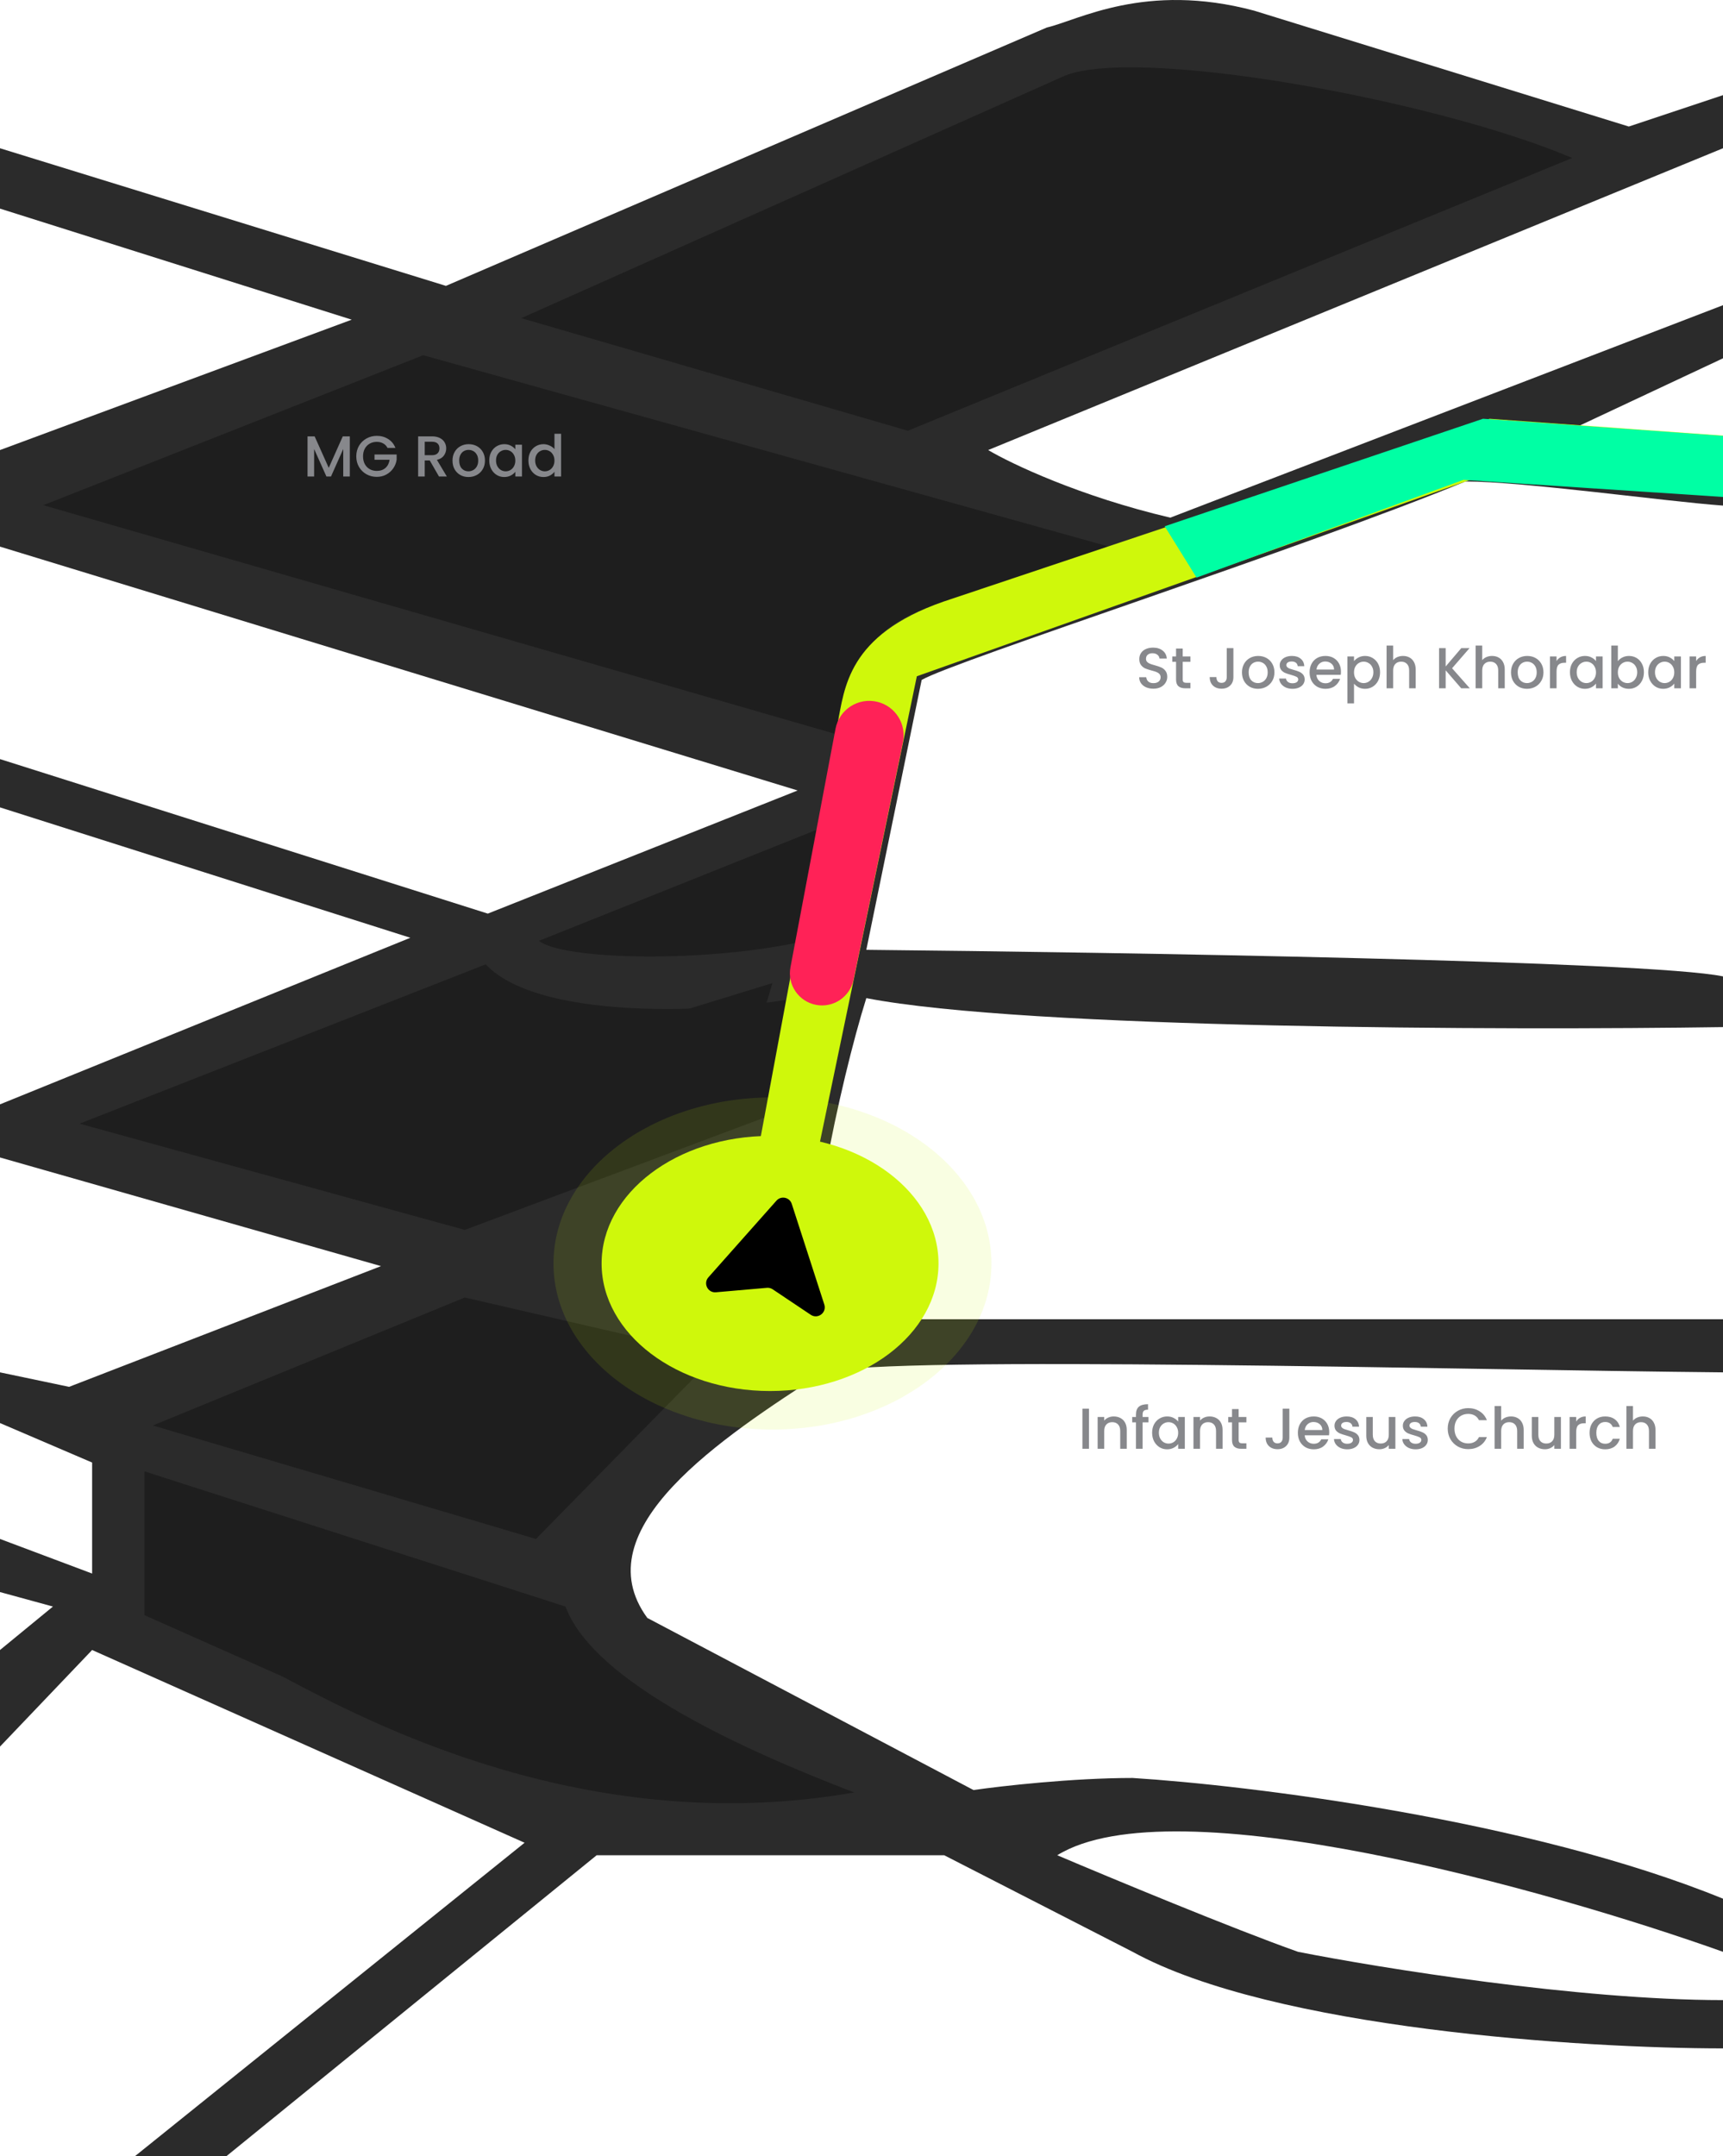 <svg width="358" height="448" viewBox="0 0 358 448" fill="none" xmlns="http://www.w3.org/2000/svg">
<path d="M123.973 385.444L47 448H28L109 382.847L19.14 342.806L0 362.87V342.806L11 333.776L0 330.766V319.731L19.14 326.919V303.856L0 295.653V285.12L14.355 288.13L79.169 263.048L0 240.476V229.44L85.259 194.829L0 167.742V157.709L101.354 189.813L165.733 164.23L0 113.567V93.503L73.079 66.415L0 43.341V30.801L92.654 59.393L217.497 5.721C224.022 4.215 237.942 -3.81 260.561 2.209L338.425 26.287L358 19.766V30.801L205.317 93.503C210.102 96.346 224.37 103.134 243.162 107.548L358 63.406V74.442L327 88.988L358 93.503V105.04C346.255 104.204 316.332 100.024 304.5 100.024C270.86 113.902 198.46 137.248 191.5 141.261L180 197.337C231.329 197.839 342.688 199.645 358 202.855V213.389C313.196 214.058 213.06 213.79 180 207.37C174.49 224.926 166.429 262.848 169.213 274.085H358V285.12C304.061 284.618 185.616 281.508 171 285.12C150 298.667 121 317.694 134.5 336.144L202.272 371.899C208.072 371.063 222.804 369.391 235.332 369.391C259.401 370.896 317.633 378.019 358 394.472V405.508C321.896 392.633 243.684 370.596 219.672 385.444C230.692 390.125 256.124 400.693 269.696 405.508C286.661 408.852 328.072 415.541 358 415.541V425.573C329.29 425.573 264.563 421.56 235.332 405.508L196.182 385.444H123.973Z" fill="#2B2B2B"/>
<path d="M220.542 16.043L108.313 66.096L188.627 89.491L326.68 32.824C297.738 20.521 234.462 9.233 220.542 16.043Z" fill="#1E1E1E"/>
<path d="M87.929 73.801L9 104.956L176.637 153.369C176.637 142.972 176.637 132.575 191.851 126.563L230.5 113.585L87.929 73.801Z" fill="#1E1E1E"/>
<path d="M174 170.666L112 195.459C116.495 199.305 145.924 200.275 167.5 195.459L174 170.666Z" fill="#1E1E1E"/>
<path d="M100.919 200.349L16.53 233.455L96.569 255.526L163 230.63L170 206.414C153.5 210.45 112.5 212.756 100.919 200.349Z" fill="#1E1E1E"/>
<path d="M96.569 269.57L31.755 296.155L111.359 319.731L148.768 281.608L96.569 269.57Z" fill="#1E1E1E"/>
<path d="M30.015 305.687V335.568L58.724 348.325C77 358.054 122.494 382.033 177.478 372.402C155.728 364.042 123.416 349.829 117.5 333.778L30.015 305.687Z" fill="#1E1E1E"/>
<path d="M160.5 204.249L115 218.219L154 225.927L160.5 204.249Z" fill="#1E1E1E"/>
<ellipse cx="160.5" cy="262.5" rx="45.5" ry="34.5" fill="#CFF80B" fill-opacity="0.12"/>
<ellipse cx="160" cy="262.5" rx="35" ry="26.5" fill="#CFF80B"/>
<path d="M161.328 249.449L147.188 265.378C146.065 266.643 147.064 268.631 148.75 268.483L159.344 267.558C159.769 267.52 160.194 267.629 160.548 267.867L168.451 273.159C169.926 274.146 171.819 272.717 171.272 271.028L164.507 250.115C164.062 248.738 162.289 248.366 161.328 249.449Z" fill="black"/>
<path d="M239.648 143.084C239.088 143.084 238.584 142.988 238.136 142.796C237.688 142.596 237.336 142.316 237.08 141.956C236.824 141.596 236.696 141.176 236.696 140.696H238.16C238.192 141.056 238.332 141.352 238.58 141.584C238.836 141.816 239.192 141.932 239.648 141.932C240.12 141.932 240.488 141.82 240.752 141.596C241.016 141.364 241.148 141.068 241.148 140.708C241.148 140.428 241.064 140.2 240.896 140.024C240.736 139.848 240.532 139.712 240.284 139.616C240.044 139.52 239.708 139.416 239.276 139.304C238.732 139.16 238.288 139.016 237.944 138.872C237.608 138.72 237.32 138.488 237.08 138.176C236.84 137.864 236.72 137.448 236.72 136.928C236.72 136.448 236.84 136.028 237.08 135.668C237.32 135.308 237.656 135.032 238.088 134.84C238.52 134.648 239.02 134.552 239.588 134.552C240.396 134.552 241.056 134.756 241.568 135.164C242.088 135.564 242.376 136.116 242.432 136.82H240.92C240.896 136.516 240.752 136.256 240.488 136.04C240.224 135.824 239.876 135.716 239.444 135.716C239.052 135.716 238.732 135.816 238.484 136.016C238.236 136.216 238.112 136.504 238.112 136.88C238.112 137.136 238.188 137.348 238.34 137.516C238.5 137.676 238.7 137.804 238.94 137.9C239.18 137.996 239.508 138.1 239.924 138.212C240.476 138.364 240.924 138.516 241.268 138.668C241.62 138.82 241.916 139.056 242.156 139.376C242.404 139.688 242.528 140.108 242.528 140.636C242.528 141.06 242.412 141.46 242.18 141.836C241.956 142.212 241.624 142.516 241.184 142.748C240.752 142.972 240.24 143.084 239.648 143.084ZM245.738 137.504V141.164C245.738 141.412 245.794 141.592 245.906 141.704C246.026 141.808 246.226 141.86 246.506 141.86H247.346V143H246.266C245.65 143 245.178 142.856 244.85 142.568C244.522 142.28 244.358 141.812 244.358 141.164V137.504H243.578V136.388H244.358V134.744H245.738V136.388H247.346V137.504H245.738ZM256.272 134.66V140.672C256.272 141.416 256.044 142.004 255.588 142.436C255.14 142.868 254.548 143.084 253.812 143.084C253.076 143.084 252.48 142.868 252.024 142.436C251.576 142.004 251.352 141.416 251.352 140.672H252.732C252.74 141.04 252.832 141.332 253.008 141.548C253.192 141.764 253.46 141.872 253.812 141.872C254.164 141.872 254.432 141.764 254.616 141.548C254.8 141.324 254.892 141.032 254.892 140.672V134.66H256.272ZM261.366 143.108C260.742 143.108 260.178 142.968 259.674 142.688C259.17 142.4 258.774 142 258.486 141.488C258.198 140.968 258.054 140.368 258.054 139.688C258.054 139.016 258.202 138.42 258.498 137.9C258.794 137.38 259.198 136.98 259.71 136.7C260.222 136.42 260.794 136.28 261.426 136.28C262.058 136.28 262.63 136.42 263.142 136.7C263.654 136.98 264.058 137.38 264.354 137.9C264.65 138.42 264.798 139.016 264.798 139.688C264.798 140.36 264.646 140.956 264.342 141.476C264.038 141.996 263.622 142.4 263.094 142.688C262.574 142.968 261.998 143.108 261.366 143.108ZM261.366 141.92C261.718 141.92 262.046 141.836 262.35 141.668C262.662 141.5 262.914 141.248 263.106 140.912C263.298 140.576 263.394 140.168 263.394 139.688C263.394 139.208 263.302 138.804 263.118 138.476C262.934 138.14 262.69 137.888 262.386 137.72C262.082 137.552 261.754 137.468 261.402 137.468C261.05 137.468 260.722 137.552 260.418 137.72C260.122 137.888 259.886 138.14 259.71 138.476C259.534 138.804 259.446 139.208 259.446 139.688C259.446 140.4 259.626 140.952 259.986 141.344C260.354 141.728 260.814 141.92 261.366 141.92ZM268.55 143.108C268.03 143.108 267.562 143.016 267.146 142.832C266.738 142.64 266.414 142.384 266.174 142.064C265.934 141.736 265.806 141.372 265.79 140.972H267.206C267.23 141.252 267.362 141.488 267.602 141.68C267.85 141.864 268.158 141.956 268.526 141.956C268.91 141.956 269.206 141.884 269.414 141.74C269.63 141.588 269.738 141.396 269.738 141.164C269.738 140.916 269.618 140.732 269.378 140.612C269.146 140.492 268.774 140.36 268.262 140.216C267.766 140.08 267.362 139.948 267.05 139.82C266.738 139.692 266.466 139.496 266.234 139.232C266.01 138.968 265.898 138.62 265.898 138.188C265.898 137.836 266.002 137.516 266.21 137.228C266.418 136.932 266.714 136.7 267.098 136.532C267.49 136.364 267.938 136.28 268.442 136.28C269.194 136.28 269.798 136.472 270.254 136.856C270.718 137.232 270.966 137.748 270.998 138.404H269.63C269.606 138.108 269.486 137.872 269.27 137.696C269.054 137.52 268.762 137.432 268.394 137.432C268.034 137.432 267.758 137.5 267.566 137.636C267.374 137.772 267.278 137.952 267.278 138.176C267.278 138.352 267.342 138.5 267.47 138.62C267.598 138.74 267.754 138.836 267.938 138.908C268.122 138.972 268.394 139.056 268.754 139.16C269.234 139.288 269.626 139.42 269.93 139.556C270.242 139.684 270.51 139.876 270.734 140.132C270.958 140.388 271.074 140.728 271.082 141.152C271.082 141.528 270.978 141.864 270.77 142.16C270.562 142.456 270.266 142.688 269.882 142.856C269.506 143.024 269.062 143.108 268.55 143.108ZM278.62 139.532C278.62 139.78 278.604 140.004 278.572 140.204H273.52C273.56 140.732 273.756 141.156 274.108 141.476C274.46 141.796 274.892 141.956 275.404 141.956C276.14 141.956 276.66 141.648 276.964 141.032H278.44C278.24 141.64 277.876 142.14 277.348 142.532C276.828 142.916 276.18 143.108 275.404 143.108C274.772 143.108 274.204 142.968 273.7 142.688C273.204 142.4 272.812 142 272.524 141.488C272.244 140.968 272.104 140.368 272.104 139.688C272.104 139.008 272.24 138.412 272.512 137.9C272.792 137.38 273.18 136.98 273.676 136.7C274.18 136.42 274.756 136.28 275.404 136.28C276.028 136.28 276.584 136.416 277.072 136.688C277.56 136.96 277.94 137.344 278.212 137.84C278.484 138.328 278.62 138.892 278.62 139.532ZM277.192 139.1C277.184 138.596 277.004 138.192 276.652 137.888C276.3 137.584 275.864 137.432 275.344 137.432C274.872 137.432 274.468 137.584 274.132 137.888C273.796 138.184 273.596 138.588 273.532 139.1H277.192ZM281.334 137.36C281.566 137.056 281.882 136.8 282.282 136.592C282.682 136.384 283.134 136.28 283.638 136.28C284.214 136.28 284.738 136.424 285.21 136.712C285.69 136.992 286.066 137.388 286.338 137.9C286.61 138.412 286.746 139 286.746 139.664C286.746 140.328 286.61 140.924 286.338 141.452C286.066 141.972 285.69 142.38 285.21 142.676C284.738 142.964 284.214 143.108 283.638 143.108C283.134 143.108 282.686 143.008 282.294 142.808C281.902 142.6 281.582 142.344 281.334 142.04V146.144H279.966V136.388H281.334V137.36ZM285.354 139.664C285.354 139.208 285.258 138.816 285.066 138.488C284.882 138.152 284.634 137.9 284.322 137.732C284.018 137.556 283.69 137.468 283.338 137.468C282.994 137.468 282.666 137.556 282.354 137.732C282.05 137.908 281.802 138.164 281.61 138.5C281.426 138.836 281.334 139.232 281.334 139.688C281.334 140.144 281.426 140.544 281.61 140.888C281.802 141.224 282.05 141.48 282.354 141.656C282.666 141.832 282.994 141.92 283.338 141.92C283.69 141.92 284.018 141.832 284.322 141.656C284.634 141.472 284.882 141.208 285.066 140.864C285.258 140.52 285.354 140.12 285.354 139.664ZM291.519 136.28C292.023 136.28 292.471 136.388 292.863 136.604C293.263 136.82 293.575 137.14 293.799 137.564C294.031 137.988 294.147 138.5 294.147 139.1V143H292.791V139.304C292.791 138.712 292.643 138.26 292.347 137.948C292.051 137.628 291.647 137.468 291.135 137.468C290.623 137.468 290.215 137.628 289.911 137.948C289.615 138.26 289.467 138.712 289.467 139.304V143H288.099V134.12H289.467V137.156C289.699 136.876 289.991 136.66 290.343 136.508C290.703 136.356 291.095 136.28 291.519 136.28ZM303.605 143L300.377 139.268V143H299.009V134.66H300.377V138.464L303.617 134.66H305.333L301.709 138.836L305.393 143H303.605ZM310.023 136.28C310.527 136.28 310.975 136.388 311.367 136.604C311.767 136.82 312.079 137.14 312.303 137.564C312.535 137.988 312.651 138.5 312.651 139.1V143H311.295V139.304C311.295 138.712 311.147 138.26 310.851 137.948C310.555 137.628 310.151 137.468 309.639 137.468C309.127 137.468 308.719 137.628 308.415 137.948C308.119 138.26 307.971 138.712 307.971 139.304V143H306.603V134.12H307.971V137.156C308.203 136.876 308.495 136.66 308.847 136.508C309.207 136.356 309.599 136.28 310.023 136.28ZM317.264 143.108C316.64 143.108 316.076 142.968 315.572 142.688C315.068 142.4 314.672 142 314.384 141.488C314.096 140.968 313.952 140.368 313.952 139.688C313.952 139.016 314.1 138.42 314.396 137.9C314.692 137.38 315.096 136.98 315.608 136.7C316.12 136.42 316.692 136.28 317.324 136.28C317.956 136.28 318.528 136.42 319.04 136.7C319.552 136.98 319.956 137.38 320.252 137.9C320.548 138.42 320.696 139.016 320.696 139.688C320.696 140.36 320.544 140.956 320.24 141.476C319.936 141.996 319.52 142.4 318.992 142.688C318.472 142.968 317.896 143.108 317.264 143.108ZM317.264 141.92C317.616 141.92 317.944 141.836 318.248 141.668C318.56 141.5 318.812 141.248 319.004 140.912C319.196 140.576 319.292 140.168 319.292 139.688C319.292 139.208 319.2 138.804 319.016 138.476C318.832 138.14 318.588 137.888 318.284 137.72C317.98 137.552 317.652 137.468 317.3 137.468C316.948 137.468 316.62 137.552 316.316 137.72C316.02 137.888 315.784 138.14 315.608 138.476C315.432 138.804 315.344 139.208 315.344 139.688C315.344 140.4 315.524 140.952 315.884 141.344C316.252 141.728 316.712 141.92 317.264 141.92ZM323.416 137.348C323.616 137.012 323.88 136.752 324.208 136.568C324.544 136.376 324.94 136.28 325.396 136.28V137.696H325.048C324.512 137.696 324.104 137.832 323.824 138.104C323.552 138.376 323.416 138.848 323.416 139.52V143H322.048V136.388H323.416V137.348ZM326.198 139.664C326.198 139 326.334 138.412 326.606 137.9C326.886 137.388 327.262 136.992 327.734 136.712C328.214 136.424 328.742 136.28 329.318 136.28C329.838 136.28 330.29 136.384 330.674 136.592C331.066 136.792 331.378 137.044 331.61 137.348V136.388H332.99V143H331.61V142.016C331.378 142.328 331.062 142.588 330.662 142.796C330.262 143.004 329.806 143.108 329.294 143.108C328.726 143.108 328.206 142.964 327.734 142.676C327.262 142.38 326.886 141.972 326.606 141.452C326.334 140.924 326.198 140.328 326.198 139.664ZM331.61 139.688C331.61 139.232 331.514 138.836 331.322 138.5C331.138 138.164 330.894 137.908 330.59 137.732C330.286 137.556 329.958 137.468 329.606 137.468C329.254 137.468 328.926 137.556 328.622 137.732C328.318 137.9 328.07 138.152 327.878 138.488C327.694 138.816 327.602 139.208 327.602 139.664C327.602 140.12 327.694 140.52 327.878 140.864C328.07 141.208 328.318 141.472 328.622 141.656C328.934 141.832 329.262 141.92 329.606 141.92C329.958 141.92 330.286 141.832 330.59 141.656C330.894 141.48 331.138 141.224 331.322 140.888C331.514 140.544 331.61 140.144 331.61 139.688ZM336.155 137.372C336.387 137.052 336.703 136.792 337.103 136.592C337.511 136.384 337.963 136.28 338.459 136.28C339.043 136.28 339.571 136.42 340.043 136.7C340.515 136.98 340.887 137.38 341.159 137.9C341.431 138.412 341.567 139 341.567 139.664C341.567 140.328 341.431 140.924 341.159 141.452C340.887 141.972 340.511 142.38 340.031 142.676C339.559 142.964 339.035 143.108 338.459 143.108C337.947 143.108 337.491 143.008 337.091 142.808C336.699 142.608 336.387 142.352 336.155 142.04V143H334.787V134.12H336.155V137.372ZM340.175 139.664C340.175 139.208 340.079 138.816 339.887 138.488C339.703 138.152 339.455 137.9 339.143 137.732C338.839 137.556 338.511 137.468 338.159 137.468C337.815 137.468 337.487 137.556 337.175 137.732C336.871 137.908 336.623 138.164 336.431 138.5C336.247 138.836 336.155 139.232 336.155 139.688C336.155 140.144 336.247 140.544 336.431 140.888C336.623 141.224 336.871 141.48 337.175 141.656C337.487 141.832 337.815 141.92 338.159 141.92C338.511 141.92 338.839 141.832 339.143 141.656C339.455 141.472 339.703 141.208 339.887 140.864C340.079 140.52 340.175 140.12 340.175 139.664ZM342.464 139.664C342.464 139 342.6 138.412 342.872 137.9C343.152 137.388 343.528 136.992 344 136.712C344.48 136.424 345.008 136.28 345.584 136.28C346.104 136.28 346.556 136.384 346.94 136.592C347.332 136.792 347.644 137.044 347.876 137.348V136.388H349.256V143H347.876V142.016C347.644 142.328 347.328 142.588 346.928 142.796C346.528 143.004 346.072 143.108 345.56 143.108C344.992 143.108 344.472 142.964 344 142.676C343.528 142.38 343.152 141.972 342.872 141.452C342.6 140.924 342.464 140.328 342.464 139.664ZM347.876 139.688C347.876 139.232 347.78 138.836 347.588 138.5C347.404 138.164 347.16 137.908 346.856 137.732C346.552 137.556 346.224 137.468 345.872 137.468C345.52 137.468 345.192 137.556 344.888 137.732C344.584 137.9 344.336 138.152 344.144 138.488C343.96 138.816 343.868 139.208 343.868 139.664C343.868 140.12 343.96 140.52 344.144 140.864C344.336 141.208 344.584 141.472 344.888 141.656C345.2 141.832 345.528 141.92 345.872 141.92C346.224 141.92 346.552 141.832 346.856 141.656C347.16 141.48 347.404 141.224 347.588 140.888C347.78 140.544 347.876 140.144 347.876 139.688ZM352.42 137.348C352.62 137.012 352.884 136.752 353.212 136.568C353.548 136.376 353.944 136.28 354.4 136.28V137.696H354.052C353.516 137.696 353.108 137.832 352.828 138.104C352.556 138.376 352.42 138.848 352.42 139.52V143H351.052V136.388H352.42V137.348Z" fill="#87888C"/>
<path d="M72.684 90.66V99H71.316V93.288L68.772 99H67.824L65.268 93.288V99H63.9V90.66H65.376L68.304 97.2L71.22 90.66H72.684ZM80.518 93.06C80.302 92.644 80.002 92.332 79.618 92.124C79.234 91.908 78.79 91.8 78.286 91.8C77.734 91.8 77.242 91.924 76.81 92.172C76.378 92.42 76.038 92.772 75.79 93.228C75.55 93.684 75.43 94.212 75.43 94.812C75.43 95.412 75.55 95.944 75.79 96.408C76.038 96.864 76.378 97.216 76.81 97.464C77.242 97.712 77.734 97.836 78.286 97.836C79.03 97.836 79.634 97.628 80.098 97.212C80.562 96.796 80.846 96.232 80.95 95.52H77.818V94.428H82.414V95.496C82.326 96.144 82.094 96.74 81.718 97.284C81.35 97.828 80.866 98.264 80.266 98.592C79.674 98.912 79.014 99.072 78.286 99.072C77.502 99.072 76.786 98.892 76.138 98.532C75.49 98.164 74.974 97.656 74.59 97.008C74.214 96.36 74.026 95.628 74.026 94.812C74.026 93.996 74.214 93.264 74.59 92.616C74.974 91.968 75.49 91.464 76.138 91.104C76.794 90.736 77.51 90.552 78.286 90.552C79.174 90.552 79.962 90.772 80.65 91.212C81.346 91.644 81.85 92.26 82.162 93.06H80.518ZM91.213 99L89.293 95.664H88.249V99H86.88V90.66H89.76C90.4 90.66 90.941 90.772 91.38 90.996C91.829 91.22 92.16 91.52 92.376 91.896C92.6 92.272 92.713 92.692 92.713 93.156C92.713 93.7 92.552 94.196 92.233 94.644C91.921 95.084 91.436 95.384 90.781 95.544L92.844 99H91.213ZM88.249 94.572H89.76C90.272 94.572 90.656 94.444 90.912 94.188C91.177 93.932 91.308 93.588 91.308 93.156C91.308 92.724 91.18 92.388 90.924 92.148C90.668 91.9 90.281 91.776 89.76 91.776H88.249V94.572ZM97.331 99.108C96.707 99.108 96.142 98.968 95.638 98.688C95.135 98.4 94.739 98 94.451 97.488C94.162 96.968 94.019 96.368 94.019 95.688C94.019 95.016 94.166 94.42 94.463 93.9C94.758 93.38 95.162 92.98 95.674 92.7C96.186 92.42 96.758 92.28 97.391 92.28C98.022 92.28 98.594 92.42 99.106 92.7C99.618 92.98 100.023 93.38 100.319 93.9C100.615 94.42 100.763 95.016 100.763 95.688C100.763 96.36 100.611 96.956 100.307 97.476C100.003 97.996 99.587 98.4 99.058 98.688C98.538 98.968 97.963 99.108 97.331 99.108ZM97.331 97.92C97.683 97.92 98.01 97.836 98.314 97.668C98.626 97.5 98.879 97.248 99.07 96.912C99.263 96.576 99.359 96.168 99.359 95.688C99.359 95.208 99.266 94.804 99.082 94.476C98.898 94.14 98.654 93.888 98.35 93.72C98.046 93.552 97.719 93.468 97.367 93.468C97.014 93.468 96.686 93.552 96.382 93.72C96.087 93.888 95.85 94.14 95.674 94.476C95.499 94.804 95.41 95.208 95.41 95.688C95.41 96.4 95.591 96.952 95.951 97.344C96.319 97.728 96.778 97.92 97.331 97.92ZM101.659 95.664C101.659 95 101.795 94.412 102.067 93.9C102.347 93.388 102.723 92.992 103.195 92.712C103.675 92.424 104.203 92.28 104.779 92.28C105.299 92.28 105.751 92.384 106.135 92.592C106.527 92.792 106.839 93.044 107.071 93.348V92.388H108.451V99H107.071V98.016C106.839 98.328 106.523 98.588 106.123 98.796C105.723 99.004 105.267 99.108 104.755 99.108C104.187 99.108 103.667 98.964 103.195 98.676C102.723 98.38 102.347 97.972 102.067 97.452C101.795 96.924 101.659 96.328 101.659 95.664ZM107.071 95.688C107.071 95.232 106.975 94.836 106.783 94.5C106.599 94.164 106.355 93.908 106.051 93.732C105.747 93.556 105.419 93.468 105.067 93.468C104.715 93.468 104.387 93.556 104.083 93.732C103.779 93.9 103.531 94.152 103.339 94.488C103.155 94.816 103.063 95.208 103.063 95.664C103.063 96.12 103.155 96.52 103.339 96.864C103.531 97.208 103.779 97.472 104.083 97.656C104.395 97.832 104.723 97.92 105.067 97.92C105.419 97.92 105.747 97.832 106.051 97.656C106.355 97.48 106.599 97.224 106.783 96.888C106.975 96.544 107.071 96.144 107.071 95.688ZM109.792 95.664C109.792 95 109.928 94.412 110.2 93.9C110.48 93.388 110.856 92.992 111.328 92.712C111.808 92.424 112.34 92.28 112.924 92.28C113.356 92.28 113.78 92.376 114.196 92.568C114.62 92.752 114.956 93 115.204 93.312V90.12H116.584V99H115.204V98.004C114.98 98.324 114.668 98.588 114.268 98.796C113.876 99.004 113.424 99.108 112.912 99.108C112.336 99.108 111.808 98.964 111.328 98.676C110.856 98.38 110.48 97.972 110.2 97.452C109.928 96.924 109.792 96.328 109.792 95.664ZM115.204 95.688C115.204 95.232 115.108 94.836 114.916 94.5C114.732 94.164 114.488 93.908 114.184 93.732C113.88 93.556 113.552 93.468 113.2 93.468C112.848 93.468 112.52 93.556 112.216 93.732C111.912 93.9 111.664 94.152 111.472 94.488C111.288 94.816 111.196 95.208 111.196 95.664C111.196 96.12 111.288 96.52 111.472 96.864C111.664 97.208 111.912 97.472 112.216 97.656C112.528 97.832 112.856 97.92 113.2 97.92C113.552 97.92 113.88 97.832 114.184 97.656C114.488 97.48 114.732 97.224 114.916 96.888C115.108 96.544 115.204 96.144 115.204 95.688Z" fill="#87888C"/>
<path d="M226.268 292.66V301H224.9V292.66H226.268ZM231.4 294.28C231.92 294.28 232.384 294.388 232.792 294.604C233.208 294.82 233.532 295.14 233.764 295.564C233.996 295.988 234.112 296.5 234.112 297.1V301H232.756V297.304C232.756 296.712 232.608 296.26 232.312 295.948C232.016 295.628 231.612 295.468 231.1 295.468C230.588 295.468 230.18 295.628 229.876 295.948C229.58 296.26 229.432 296.712 229.432 297.304V301H228.064V294.388H229.432V295.144C229.656 294.872 229.94 294.66 230.284 294.508C230.636 294.356 231.008 294.28 231.4 294.28ZM238.629 295.504H237.405V301H236.025V295.504H235.245V294.388H236.025V293.92C236.025 293.16 236.225 292.608 236.625 292.264C237.033 291.912 237.669 291.736 238.533 291.736V292.876C238.117 292.876 237.825 292.956 237.657 293.116C237.489 293.268 237.405 293.536 237.405 293.92V294.388H238.629V295.504ZM239.385 297.664C239.385 297 239.521 296.412 239.793 295.9C240.073 295.388 240.449 294.992 240.921 294.712C241.401 294.424 241.929 294.28 242.505 294.28C243.025 294.28 243.477 294.384 243.861 294.592C244.253 294.792 244.565 295.044 244.797 295.348V294.388H246.177V301H244.797V300.016C244.565 300.328 244.249 300.588 243.849 300.796C243.449 301.004 242.993 301.108 242.481 301.108C241.913 301.108 241.393 300.964 240.921 300.676C240.449 300.38 240.073 299.972 239.793 299.452C239.521 298.924 239.385 298.328 239.385 297.664ZM244.797 297.688C244.797 297.232 244.701 296.836 244.509 296.5C244.325 296.164 244.081 295.908 243.777 295.732C243.473 295.556 243.145 295.468 242.793 295.468C242.441 295.468 242.113 295.556 241.809 295.732C241.505 295.9 241.257 296.152 241.065 296.488C240.881 296.816 240.789 297.208 240.789 297.664C240.789 298.12 240.881 298.52 241.065 298.864C241.257 299.208 241.505 299.472 241.809 299.656C242.121 299.832 242.449 299.92 242.793 299.92C243.145 299.92 243.473 299.832 243.777 299.656C244.081 299.48 244.325 299.224 244.509 298.888C244.701 298.544 244.797 298.144 244.797 297.688ZM251.31 294.28C251.83 294.28 252.294 294.388 252.702 294.604C253.118 294.82 253.442 295.14 253.674 295.564C253.906 295.988 254.022 296.5 254.022 297.1V301H252.666V297.304C252.666 296.712 252.518 296.26 252.222 295.948C251.926 295.628 251.522 295.468 251.01 295.468C250.498 295.468 250.09 295.628 249.786 295.948C249.49 296.26 249.342 296.712 249.342 297.304V301H247.974V294.388H249.342V295.144C249.566 294.872 249.85 294.66 250.194 294.508C250.546 294.356 250.918 294.28 251.31 294.28ZM257.363 295.504V299.164C257.363 299.412 257.419 299.592 257.531 299.704C257.651 299.808 257.851 299.86 258.131 299.86H258.971V301H257.891C257.275 301 256.803 300.856 256.475 300.568C256.147 300.28 255.983 299.812 255.983 299.164V295.504H255.203V294.388H255.983V292.744H257.363V294.388H258.971V295.504H257.363ZM267.897 292.66V298.672C267.897 299.416 267.669 300.004 267.213 300.436C266.765 300.868 266.173 301.084 265.437 301.084C264.701 301.084 264.105 300.868 263.649 300.436C263.201 300.004 262.977 299.416 262.977 298.672H264.357C264.365 299.04 264.457 299.332 264.633 299.548C264.817 299.764 265.085 299.872 265.437 299.872C265.789 299.872 266.057 299.764 266.241 299.548C266.425 299.324 266.517 299.032 266.517 298.672V292.66H267.897ZM276.183 297.532C276.183 297.78 276.167 298.004 276.135 298.204H271.083C271.123 298.732 271.319 299.156 271.671 299.476C272.023 299.796 272.455 299.956 272.967 299.956C273.703 299.956 274.223 299.648 274.527 299.032H276.003C275.803 299.64 275.439 300.14 274.911 300.532C274.391 300.916 273.743 301.108 272.967 301.108C272.335 301.108 271.767 300.968 271.263 300.688C270.767 300.4 270.375 300 270.087 299.488C269.807 298.968 269.667 298.368 269.667 297.688C269.667 297.008 269.803 296.412 270.075 295.9C270.355 295.38 270.743 294.98 271.239 294.7C271.743 294.42 272.319 294.28 272.967 294.28C273.591 294.28 274.147 294.416 274.635 294.688C275.123 294.96 275.503 295.344 275.775 295.84C276.047 296.328 276.183 296.892 276.183 297.532ZM274.755 297.1C274.747 296.596 274.567 296.192 274.215 295.888C273.863 295.584 273.427 295.432 272.907 295.432C272.435 295.432 272.031 295.584 271.695 295.888C271.359 296.184 271.159 296.588 271.095 297.1H274.755ZM279.929 301.108C279.409 301.108 278.941 301.016 278.525 300.832C278.117 300.64 277.793 300.384 277.553 300.064C277.313 299.736 277.185 299.372 277.169 298.972H278.585C278.609 299.252 278.741 299.488 278.981 299.68C279.229 299.864 279.537 299.956 279.905 299.956C280.289 299.956 280.585 299.884 280.793 299.74C281.009 299.588 281.117 299.396 281.117 299.164C281.117 298.916 280.997 298.732 280.757 298.612C280.525 298.492 280.153 298.36 279.641 298.216C279.145 298.08 278.741 297.948 278.429 297.82C278.117 297.692 277.845 297.496 277.613 297.232C277.389 296.968 277.277 296.62 277.277 296.188C277.277 295.836 277.381 295.516 277.589 295.228C277.797 294.932 278.093 294.7 278.477 294.532C278.869 294.364 279.317 294.28 279.821 294.28C280.573 294.28 281.177 294.472 281.633 294.856C282.097 295.232 282.345 295.748 282.377 296.404H281.009C280.985 296.108 280.865 295.872 280.649 295.696C280.433 295.52 280.141 295.432 279.773 295.432C279.413 295.432 279.137 295.5 278.945 295.636C278.753 295.772 278.657 295.952 278.657 296.176C278.657 296.352 278.721 296.5 278.849 296.62C278.977 296.74 279.133 296.836 279.317 296.908C279.501 296.972 279.773 297.056 280.133 297.16C280.613 297.288 281.005 297.42 281.309 297.556C281.621 297.684 281.889 297.876 282.113 298.132C282.337 298.388 282.453 298.728 282.461 299.152C282.461 299.528 282.357 299.864 282.149 300.16C281.941 300.456 281.645 300.688 281.261 300.856C280.885 301.024 280.441 301.108 279.929 301.108ZM289.927 294.388V301H288.559V300.22C288.343 300.492 288.059 300.708 287.707 300.868C287.363 301.02 286.995 301.096 286.603 301.096C286.083 301.096 285.615 300.988 285.199 300.772C284.791 300.556 284.467 300.236 284.227 299.812C283.995 299.388 283.879 298.876 283.879 298.276V294.388H285.235V298.072C285.235 298.664 285.383 299.12 285.679 299.44C285.975 299.752 286.379 299.908 286.891 299.908C287.403 299.908 287.807 299.752 288.103 299.44C288.407 299.12 288.559 298.664 288.559 298.072V294.388H289.927ZM294.132 301.108C293.612 301.108 293.144 301.016 292.728 300.832C292.32 300.64 291.996 300.384 291.756 300.064C291.516 299.736 291.388 299.372 291.372 298.972H292.788C292.812 299.252 292.944 299.488 293.184 299.68C293.432 299.864 293.74 299.956 294.108 299.956C294.492 299.956 294.788 299.884 294.996 299.74C295.212 299.588 295.32 299.396 295.32 299.164C295.32 298.916 295.2 298.732 294.96 298.612C294.728 298.492 294.356 298.36 293.844 298.216C293.348 298.08 292.944 297.948 292.632 297.82C292.32 297.692 292.048 297.496 291.816 297.232C291.592 296.968 291.48 296.62 291.48 296.188C291.48 295.836 291.584 295.516 291.792 295.228C292 294.932 292.296 294.7 292.68 294.532C293.072 294.364 293.52 294.28 294.024 294.28C294.776 294.28 295.38 294.472 295.836 294.856C296.3 295.232 296.548 295.748 296.58 296.404H295.212C295.188 296.108 295.068 295.872 294.852 295.696C294.636 295.52 294.344 295.432 293.976 295.432C293.616 295.432 293.34 295.5 293.148 295.636C292.956 295.772 292.86 295.952 292.86 296.176C292.86 296.352 292.924 296.5 293.052 296.62C293.18 296.74 293.336 296.836 293.52 296.908C293.704 296.972 293.976 297.056 294.336 297.16C294.816 297.288 295.208 297.42 295.512 297.556C295.824 297.684 296.092 297.876 296.316 298.132C296.54 298.388 296.656 298.728 296.664 299.152C296.664 299.528 296.56 299.864 296.352 300.16C296.144 300.456 295.848 300.688 295.464 300.856C295.088 301.024 294.644 301.108 294.132 301.108ZM300.803 296.812C300.803 295.996 300.991 295.264 301.367 294.616C301.751 293.968 302.267 293.464 302.915 293.104C303.571 292.736 304.287 292.552 305.063 292.552C305.951 292.552 306.739 292.772 307.427 293.212C308.123 293.644 308.627 294.26 308.939 295.06H307.295C307.079 294.62 306.779 294.292 306.395 294.076C306.011 293.86 305.567 293.752 305.063 293.752C304.511 293.752 304.019 293.876 303.587 294.124C303.155 294.372 302.815 294.728 302.567 295.192C302.327 295.656 302.207 296.196 302.207 296.812C302.207 297.428 302.327 297.968 302.567 298.432C302.815 298.896 303.155 299.256 303.587 299.512C304.019 299.76 304.511 299.884 305.063 299.884C305.567 299.884 306.011 299.776 306.395 299.56C306.779 299.344 307.079 299.016 307.295 298.576H308.939C308.627 299.376 308.123 299.992 307.427 300.424C306.739 300.856 305.951 301.072 305.063 301.072C304.279 301.072 303.563 300.892 302.915 300.532C302.267 300.164 301.751 299.656 301.367 299.008C300.991 298.36 300.803 297.628 300.803 296.812ZM313.961 294.28C314.465 294.28 314.913 294.388 315.305 294.604C315.705 294.82 316.017 295.14 316.241 295.564C316.473 295.988 316.589 296.5 316.589 297.1V301H315.233V297.304C315.233 296.712 315.085 296.26 314.789 295.948C314.493 295.628 314.089 295.468 313.577 295.468C313.065 295.468 312.657 295.628 312.353 295.948C312.057 296.26 311.909 296.712 311.909 297.304V301H310.541V292.12H311.909V295.156C312.141 294.876 312.433 294.66 312.785 294.508C313.145 294.356 313.537 294.28 313.961 294.28ZM324.322 294.388V301H322.954V300.22C322.738 300.492 322.454 300.708 322.102 300.868C321.758 301.02 321.39 301.096 320.998 301.096C320.478 301.096 320.01 300.988 319.594 300.772C319.186 300.556 318.862 300.236 318.622 299.812C318.39 299.388 318.274 298.876 318.274 298.276V294.388H319.63V298.072C319.63 298.664 319.778 299.12 320.074 299.44C320.37 299.752 320.774 299.908 321.286 299.908C321.798 299.908 322.202 299.752 322.498 299.44C322.802 299.12 322.954 298.664 322.954 298.072V294.388H324.322ZM327.495 295.348C327.695 295.012 327.959 294.752 328.287 294.568C328.623 294.376 329.019 294.28 329.475 294.28V295.696H329.127C328.591 295.696 328.183 295.832 327.903 296.104C327.631 296.376 327.495 296.848 327.495 297.52V301H326.127V294.388H327.495V295.348ZM330.276 297.688C330.276 297.008 330.412 296.412 330.684 295.9C330.964 295.38 331.348 294.98 331.836 294.7C332.324 294.42 332.884 294.28 333.516 294.28C334.316 294.28 334.976 294.472 335.496 294.856C336.024 295.232 336.38 295.772 336.564 296.476H335.088C334.968 296.148 334.776 295.892 334.512 295.708C334.248 295.524 333.916 295.432 333.516 295.432C332.956 295.432 332.508 295.632 332.172 296.032C331.844 296.424 331.68 296.976 331.68 297.688C331.68 298.4 331.844 298.956 332.172 299.356C332.508 299.756 332.956 299.956 333.516 299.956C334.308 299.956 334.832 299.608 335.088 298.912H336.564C336.372 299.584 336.012 300.12 335.484 300.52C334.956 300.912 334.3 301.108 333.516 301.108C332.884 301.108 332.324 300.968 331.836 300.688C331.348 300.4 330.964 300 330.684 299.488C330.412 298.968 330.276 298.368 330.276 297.688ZM341.347 294.28C341.851 294.28 342.299 294.388 342.691 294.604C343.091 294.82 343.403 295.14 343.627 295.564C343.859 295.988 343.975 296.5 343.975 297.1V301H342.619V297.304C342.619 296.712 342.471 296.26 342.175 295.948C341.879 295.628 341.475 295.468 340.963 295.468C340.451 295.468 340.043 295.628 339.739 295.948C339.443 296.26 339.295 296.712 339.295 297.304V301H337.927V292.12H339.295V295.156C339.527 294.876 339.819 294.66 340.171 294.508C340.531 294.356 340.923 294.28 341.347 294.28Z" fill="#87888C"/>
<path d="M170 239L158 236.5L174 150.5C175.5 143 176 132 196 125L309.5 87L358 90.5V102L306 99.5L190.5 140.5L170 239Z" fill="#CFF80B"/>
<path d="M187.601 154.201L177.337 203.568C176.595 207.137 173.128 209.452 169.547 208.768C165.929 208.078 163.554 204.588 164.237 200.969L173.598 151.422C174.359 147.393 178.351 144.831 182.331 145.819C186.055 146.743 188.382 150.445 187.601 154.201Z" fill="#FF2257"/>
<path d="M304.07 99.692L248.614 120L242 109.338L308.14 87L358 90.554V103.246L304.07 99.692Z" fill="#00FFA4"/>
</svg>
